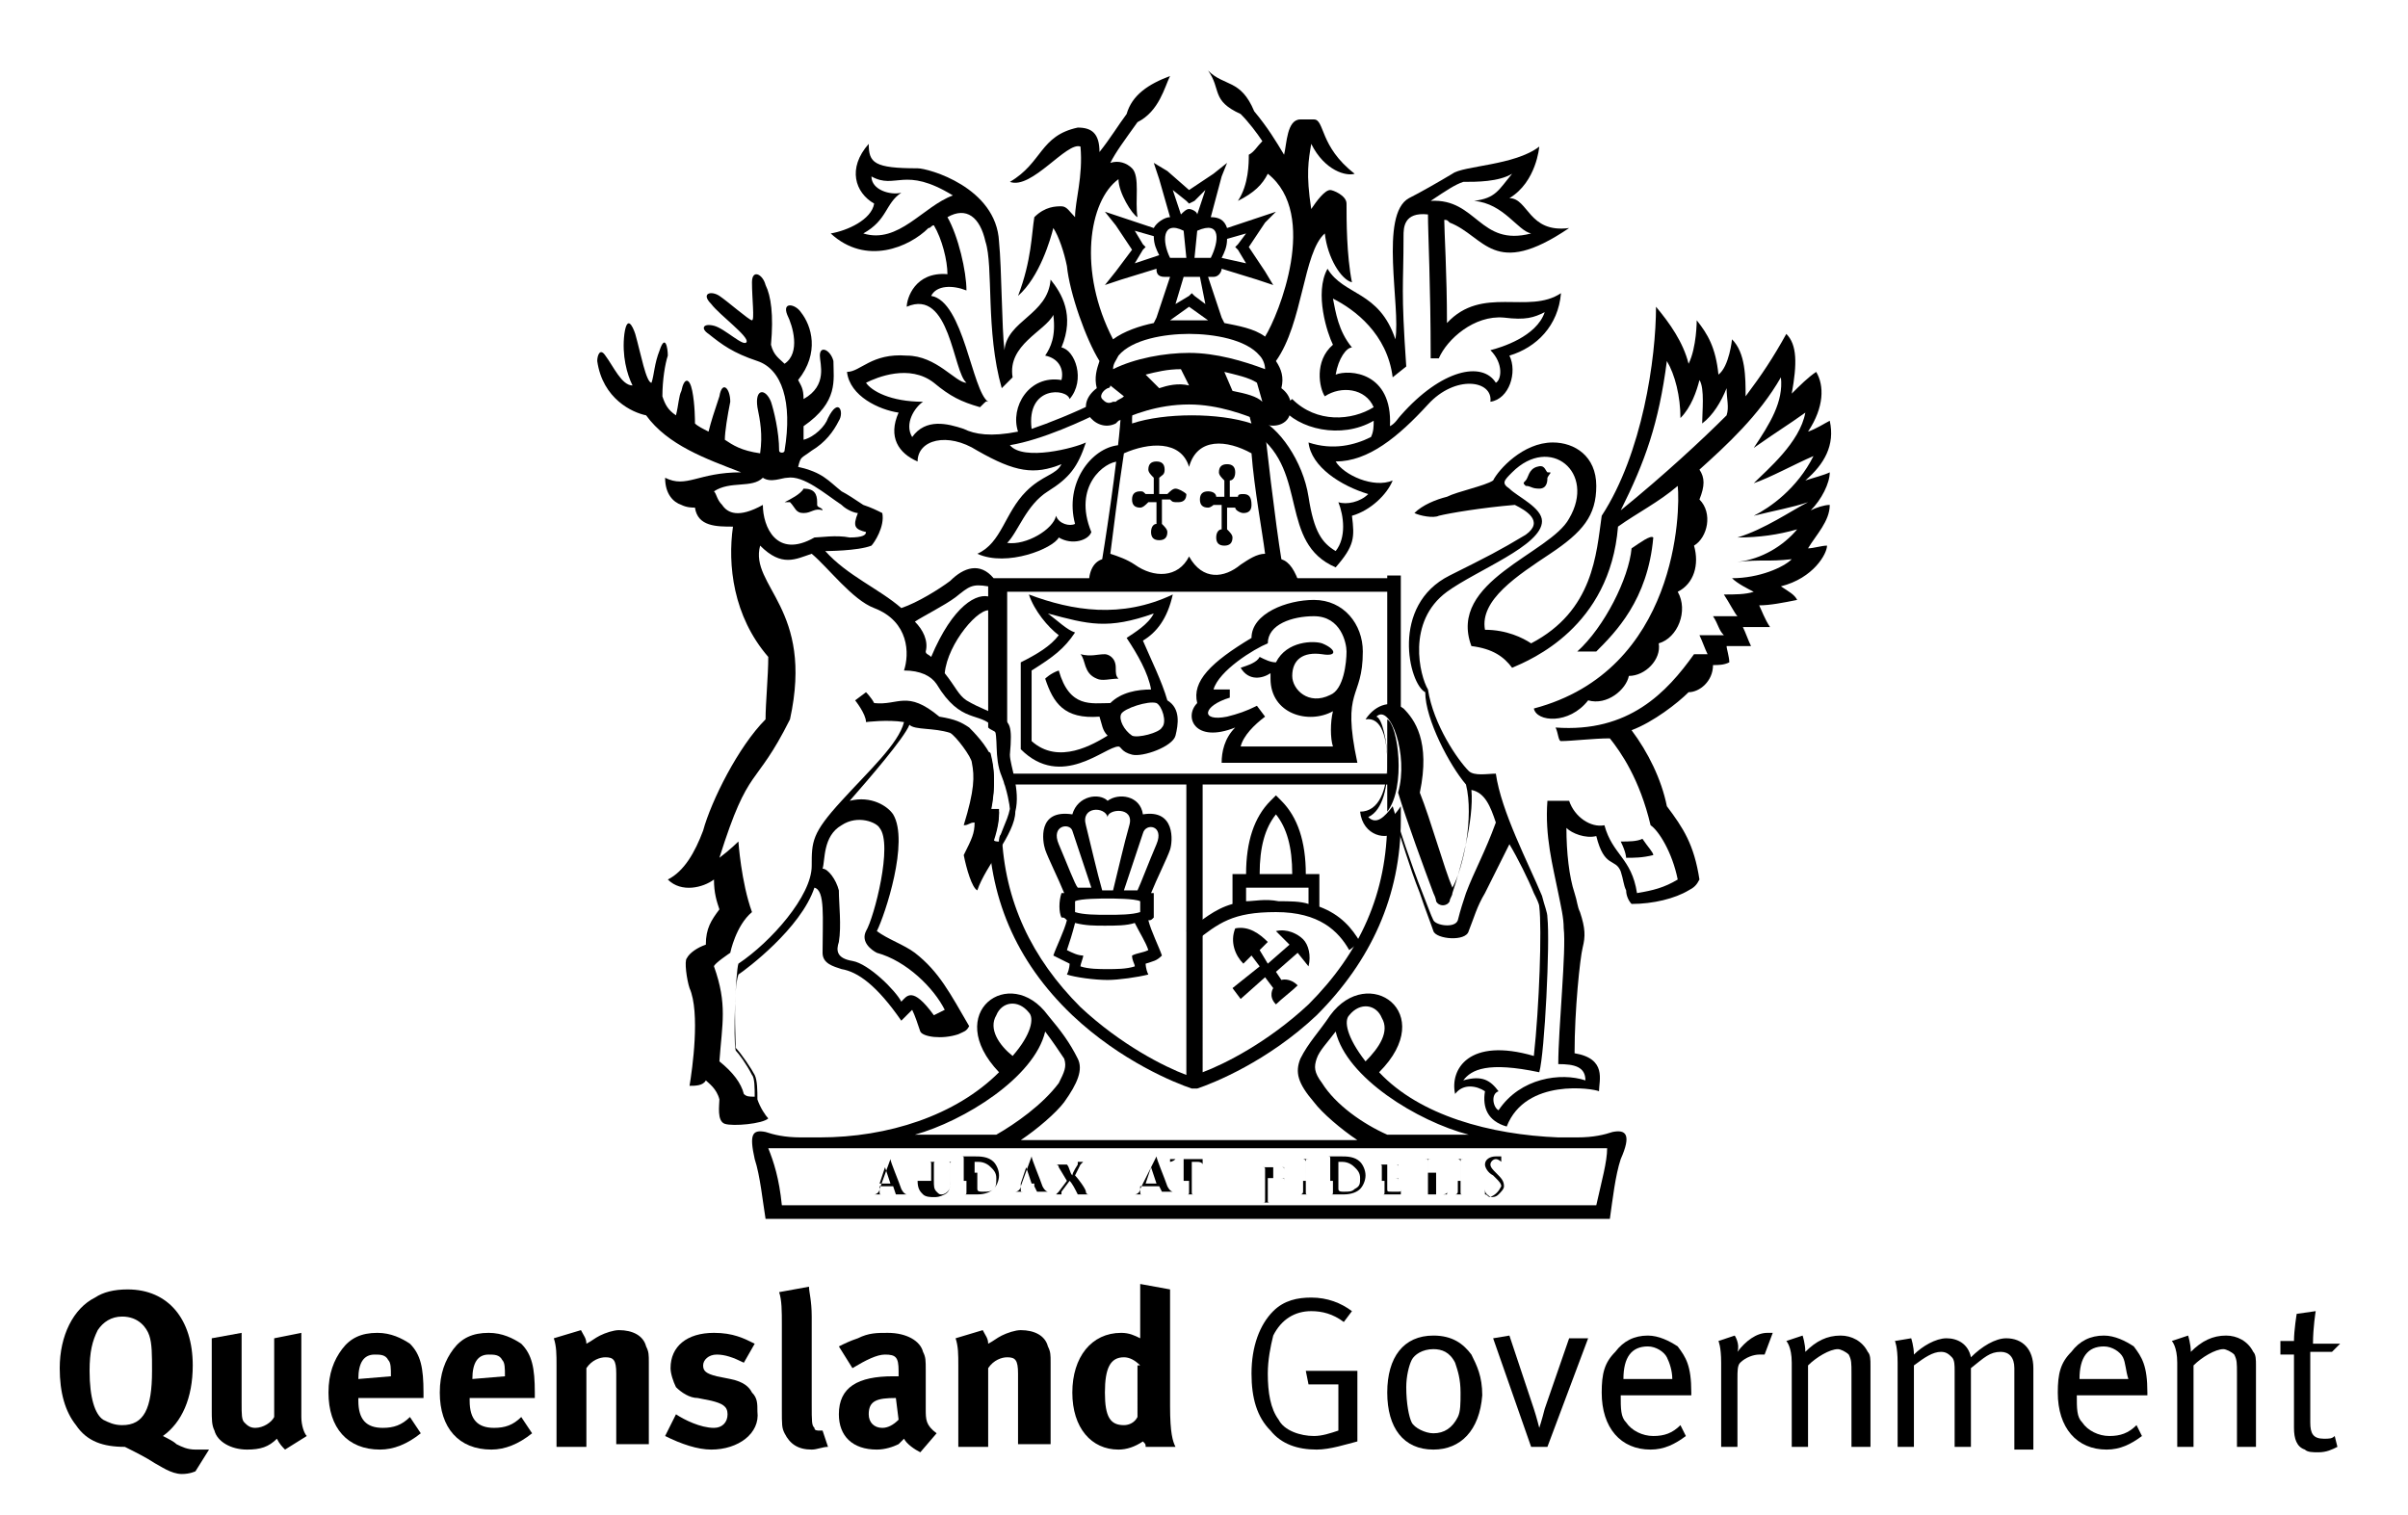 <?xml version="1.0" encoding="utf-8"?>
<!-- Generator: Adobe Illustrator 18.1.0, SVG Export Plug-In . SVG Version: 6.00 Build 0)  -->
<svg version="1.1" id="Layer_1" xmlns="http://www.w3.org/2000/svg" xmlns:xlink="http://www.w3.org/1999/xlink" x="0px" y="0px"
	 viewBox="0 0 88.7 55.8" enable-background="new 0 0 88.7 55.8" xml:space="preserve">
<g>
	<path d="M41.2,16.4c-1,0.1-2,1.4-1.6,2.9c-0.2,0.1-0.6,0-0.7-0.3c-0.1,0.5-1.1,1.1-1.8,1c0.4-0.4,0.7-1.4,1.5-1.9
		c0.8-0.5,1.1-0.9,1.4-1.8c-0.4,0.2-2.3,0.7-2.8,0.1c1.2-0.2,2.7-0.9,3.5-1.3l-0.3-0.3c-0.8,0.4-1.8,0.8-2.4,1
		c-0.2-1.6,1.3-1.5,1.4-1.1c0.6-0.7,0.2-1.8-0.3-1.9c0.5-1.2,0-2-0.4-2.5c-0.1,1.3-1.6,1.5-1.7,2.6c-0.1-0.8-0.1-3-0.2-4
		c-0.1-2-2.6-2.7-3-2.7C32.2,6.2,32,6,32,5.3c-0.8,0.9-0.5,1.8,0.2,2.2c-0.1,0.6-1,1-1.6,1.1c1.3,1.2,2.9,0.5,3.6-0.2
		c0.1,0,0.1-0.1,0.2-0.1c0.3,0.5,0.5,1.3,0.5,1.8c-1.2-0.1-1.5,0.9-1.5,1.2c1.6-0.7,1.7,2.4,2.2,2.8c-0.4,0-1.1-1-2.2-1
		c-1.3-0.1-1.7,0.6-2.2,0.6c0.1,0.9,1.2,1.4,1.9,1.5c-0.4,0.9,0,1.5,0.7,1.8c0-0.8,1.1-1.1,2.2-0.4c1.4,0.8,2.1,0.9,3.1,0.5
		c-0.2,0.4-0.7,0.4-1.3,1C37,18.9,36.9,20,36,20.4c1.1,0.5,2.8-0.2,3-0.6c0.5,0.3,1.1,0.1,1.2-0.2c-0.7-1.7,0.5-2.6,1-2.6
		C41.2,16.9,41.5,16.4,41.2,16.4L41.2,16.4z M35.5,15.8c-0.6-0.2-1.4-0.4-1.9,0.3c-0.3-0.5,0.1-1.1,0.4-1.3c-1.2,0-1.9-0.4-2.1-0.7
		c0.4-0.2,1.6-0.7,2.5,0c0.6,0.5,1,0.7,1.7,0.9c0.3-0.3,0.2-0.2,0.3-0.2c-0.6-0.4-0.9-3.7-2.1-3.9c0.2-0.4,0.8-0.4,1.3-0.2
		c0-0.7-0.3-2-0.7-2.7c0.7-0.4,1.2,0,1.4,0.9c0.3,0.9,0,3.3,0.6,5.4l0.4-0.4c-0.2-1.2,1.2-1.7,1.5-2.3c0.1,0.8-0.1,1.2-0.3,1.5
		c0.5,0.1,0.7,0.5,0.6,0.9c-1.2-0.2-1.9,1-1.6,1.9C36.5,16.1,35.9,16,35.5,15.8L35.5,15.8z M32.1,6.5c0.9,0.5,1.2-0.4,3,0.7
		c-1.1,0.4-2,1.8-3.3,1.4c0.9-0.5,0.8-1.1,1.4-1.5C32.8,7.2,32.1,7,32.1,6.5L32.1,6.5z"/>
	<path d="M53.3,11.9c0-1.8-0.1-3.4-0.1-3.8c0.1,0,0.1,0,0.2,0.1c1.3,0.5,1.6,2.1,4.4,0.2c-1.5,0.2-1.5-1.1-2.2-1.1
		c1-0.6,1.1-1.9,1.1-1.9c-0.9,0.7-2.8,0.7-3.2,1c-0.5,0.3-1.2,0.7-1.6,0.9c-1.1,0.6-0.3,4-0.5,5.2c-0.6-1.8-1.9-1.6-2.5-2.6
		c-0.5,0.9,0,2.4,0.2,2.8c-0.7,0.6-0.5,1.6-0.3,1.9c0.6-0.4,1.5-0.3,1.8,0.4c-0.8,0.5-2.1,0.6-3-0.3L47.2,15
		c0.6,0.8,2.2,1.2,3.4,0.5c0,0.2,0,0.4-0.1,0.6c-0.6,0.3-1.4,0.5-2.3,0.2c0.1,0.9,1.2,1.6,2.2,1.9c-0.3,0.3-0.8,0.4-1.1,0.3
		c0.2,0.5,0.3,1.3-0.1,1.8c-0.5-0.3-0.8-0.7-1-2c-0.2-1.3-1.1-2.6-1.9-2.9c0,0.5,0,0.3,0,0.6c1.9,1.4,0.8,4,2.9,4.9
		c0.7-0.8,0.7-1.1,0.6-1.9c0.7-0.2,1.3-0.8,1.5-1.3c-0.7,0.3-1.8-0.2-2.1-0.7c1.2,0,2.3-0.9,3.4-2.1c1-1.1,2.4-0.9,2.3-0.1
		c0.7-0.1,1-1.1,0.7-1.7c1-0.3,1.8-1.1,1.9-2.3C56.3,11.6,54.6,10.5,53.3,11.9L53.3,11.9z M54.9,12.9c0.5,0.5,0.4,1.1,0.2,1.2
		c-0.5-0.8-2-0.5-3.5,1.2c-0.1,0.1-0.2,0.3-0.4,0.4c0.1-2-1.5-2.1-2-1.9c0.1-0.6,0.4-1,0.6-1c-0.5-0.6-0.6-1.3-0.7-1.8
		c0.8,0.4,2,1.3,2.2,2.9l0.5-0.4c-0.2-2.9-0.1-2.9-0.1-4.8c0-0.3,0-0.9,0.9-0.8c0,0.7,0.1,2.6,0.1,5.3h0.3c0.3-0.7,1.3-1.6,2.4-1.5
		c0.8,0.1,1.1,0,1.5-0.2C56.6,12.4,55.3,12.8,54.9,12.9L54.9,12.9z M52.7,7.4c0.6-0.4,0.9-0.6,1.2-0.7c0.5,0,1.3,0,1.8-0.3
		c-0.5,0.6-0.6,0.9-1.4,1c1.1,0.1,1.6,1.1,2.1,1.2C54.5,9.1,54.4,7.3,52.7,7.4L52.7,7.4z"/>
	<path d="M45.8,18.2c-0.1,0-0.2,0-0.2,0.1c-0.1,0-0.2,0-0.3,0l0-0.6c0.1,0,0.2-0.1,0.2-0.3c0-0.2-0.1-0.3-0.3-0.3
		c-0.2,0-0.3,0.1-0.3,0.3c0,0.1,0.1,0.2,0.2,0.3l0,0.6c-0.1,0-0.2,0-0.3,0c0-0.1-0.1-0.2-0.3-0.2c-0.2,0-0.3,0.1-0.3,0.3
		c0,0.2,0.1,0.3,0.3,0.3c0.1,0,0.2-0.1,0.2-0.1c0.1,0,0.2,0,0.3,0l0,0.9c-0.1,0-0.2,0.1-0.2,0.3c0,0.2,0.1,0.3,0.3,0.3
		c0.2,0,0.3-0.1,0.3-0.3c0-0.1-0.1-0.2-0.2-0.3l0-0.8c0.1,0,0.2,0,0.3,0c0,0.1,0.2,0.2,0.3,0.2c0.2,0,0.3-0.1,0.3-0.3
		C46.1,18.3,46,18.2,45.8,18.2L45.8,18.2z"/>
	<path d="M43.3,18c-0.1,0-0.2,0.1-0.3,0.2c-0.1,0-0.2,0-0.3,0l0-0.6c0.1-0.1,0.2-0.1,0.2-0.3c0-0.2-0.1-0.3-0.3-0.3
		c-0.2,0-0.3,0.1-0.3,0.3c0,0.1,0.1,0.2,0.2,0.3l0,0.6c-0.1,0-0.2,0-0.3,0c-0.1-0.1-0.1-0.1-0.2-0.1c-0.2,0-0.3,0.1-0.3,0.3
		c0,0.2,0.1,0.3,0.3,0.3c0.1,0,0.2-0.1,0.3-0.2c0.1,0,0.2,0,0.3,0l0,0.8c-0.1,0-0.2,0.1-0.2,0.3c0,0.2,0.1,0.3,0.3,0.3
		c0.2,0,0.3-0.1,0.3-0.3c0-0.1-0.1-0.2-0.2-0.3l0-0.9c0.1,0,0.2,0,0.3,0c0.1,0.1,0.1,0.1,0.3,0.1c0.2,0,0.3-0.1,0.3-0.3
		C43.6,18.1,43.4,18,43.3,18L43.3,18z"/>
	<path d="M47.2,20.6c-0.2-1.2-0.6-4.5-0.7-5.7l-0.5,0c0,0.2,0,0.4,0.1,0.7c-0.6-0.2-1.4-0.3-2.2-0.3c-0.8,0-1.6,0.1-2.2,0.3
		c0-0.3,0-0.5,0.1-0.7l-0.5,0c0,1.1-0.5,4.5-0.7,5.7c-0.3,0.1-0.5,0.4-0.5,1c0,0,2.8,0,3.9,0c1.1,0,3.9,0,3.9,0
		C47.7,21,47.5,20.7,47.2,20.6L47.2,20.6z M43.8,20.5c-0.4,0.8-1.3,0.8-2,0.3c-0.3-0.2-0.6-0.3-0.9-0.4c0.1-0.8,0.3-2.4,0.5-3.7
		c0.9-0.4,2.1-0.5,2.4,0.5c0.3-1.1,1.4-1,2.3-0.5c0.1,1.3,0.4,2.9,0.5,3.7c-0.3,0-0.6,0.2-0.9,0.4C45.1,21.3,44.3,21.4,43.8,20.5
		L43.8,20.5z"/>
	<path d="M37.9,21.9c1.6,0.6,3.4,0.9,5.3,0c-0.2,0.9-0.6,1.4-1.1,1.7c0.3,0.7,0.7,1.5,0.9,2.2c0.5,0.3,0.4,0.9,0.3,1.3
		c-0.1,0.4-1.2,0.8-1.6,0.7c-0.4-0.1-0.4-0.3-0.5-0.3c-0.5,0-2.1,1.6-3.6,0.1c0-1.4,0-3.2,0-3.2c0.6-0.3,1.1-0.6,1.4-1
		C38.6,23.1,38.1,22.5,37.9,21.9L37.9,21.9z M39.6,23.3c-0.4,0.6-0.8,0.9-1.6,1.4c0,0,0,1.7,0,2.6c1,0.9,2.3,0.1,2.8-0.2
		c-0.2-0.2-0.2-0.4-0.3-0.7c-1.3,0.1-1.7-0.5-2-1.4c0,0,0.2-0.2,0.5-0.3c0.4,1.4,1.2,1.2,1.9,1.2c0.4-0.4,1-0.5,1.5-0.5
		c-0.1-0.6-0.5-1.3-0.9-1.9c0.3-0.2,0.8-0.5,1-0.9c-1.7,0.6-2.4,0.4-3.9,0C39,22.9,39.3,23.2,39.6,23.3L39.6,23.3z M42.6,25.9
		c-0.3-0.1-1.2,0.2-1.3,0.4c-0.1,0.2,0.1,0.6,0.4,0.8c0.2,0.1,1-0.1,1.1-0.3C43,26.6,42.8,26,42.6,25.9L42.6,25.9z"/>
	<path d="M50.2,24c0-1-0.7-1.9-1.8-1.9c-1,0-2.3,0.5-2.3,1.4c-1.5,0.9-2.2,1.6-2,2.4c-0.5,0.5-0.1,1.5,1.4,0.9
		c-0.4,0.4-0.5,0.9-0.5,1.3c1.4,0,4.6,0,5,0C49.4,25.3,50.2,25.8,50.2,24L50.2,24z M48.7,23.7c-0.3-0.1-1.3-0.1-1.7,0.7
		c-0.2,0-0.4-0.1-0.6-0.2c-0.1,0.2-0.4,0.3-0.7,0.4c0.3,0.5,0.8,0.4,1.1,0.2c0,0.1,0,0.1,0,0.2c0,1.3,1.4,1.7,2.3,1.2
		c-0.1,0.4-0.1,1,0,1.3c0,0-3,0-3.4,0c0.1-0.4,0.5-0.8,0.9-1.1L46.3,26c-0.4,0.2-0.7,0.3-1.1,0.4c-1,0.2-0.9-0.4,0.1-0.7v-0.3
		l-0.6,0c0.2-0.7,1.5-1.5,2-1.7c0-0.7,0.9-1,1.7-1c1,0,1.2,1,1.2,1.3c0,0.4-0.1,1.4-0.6,1.6c-0.8,0.4-1.4-0.2-1.4-0.7
		c0-0.6,0.4-0.9,1.1-0.8C49.3,24.2,49.2,23.9,48.7,23.7L48.7,23.7z"/>
	<path d="M48.6,33.4v-1v-0.2h-0.2h-0.3c0-1.2-0.3-2.1-0.9-2.7L47,29.3l-0.2,0.2c-0.6,0.6-0.9,1.5-0.9,2.7h-0.3h-0.2v0.2v0.9
		c-0.7,0.2-1.1,0.6-1.7,1l0,0l0.3,0.4l0,0c0.9-0.7,1.4-1.1,3-1.1c1.6,0,2.3,0.7,2.7,1.4l0.4-0.3C49.8,34.2,49.4,33.7,48.6,33.4
		L48.6,33.4z M47,30c0.4,0.5,0.6,1.2,0.6,2.2h-1.2C46.4,31.2,46.6,30.5,47,30L47,30z M45.9,33.2v-0.5h2.3v0.6
		c-0.3-0.1-0.7-0.1-1.1-0.1C46.6,33.1,46.2,33.2,45.9,33.2L45.9,33.2z"/>
	<path d="M48.2,35.6c0.1-0.4,0-0.8-0.2-1c-0.2-0.2-0.6-0.4-1-0.3l0.5,0.5l-0.8,0.7L46.4,35c0,0,0.1-0.1,0.3-0.3
		c-0.3-0.3-0.7-0.6-1.2-0.5c-0.2,0.5,0,1,0.3,1.3c0.2-0.2,0.3-0.3,0.3-0.3l0.3,0.4l-1,0.8l0.3,0.4l0.9-0.8l0.3,0.4
		c0,0-0.2,0.3,0.1,0.6c0.2-0.2,0.6-0.5,0.8-0.7c-0.3-0.3-0.6-0.2-0.6-0.2L47,35.8l0.8-0.7L48.2,35.6L48.2,35.6z"/>
	<path d="M42.1,30c-0.1-0.7-0.9-0.8-1.3-0.5c-0.3-0.3-1.1-0.2-1.3,0.5c-1.3-0.2-1.1,1-1,1.3c0.1,0.3,0.5,1.1,0.7,1.6
		c0,0-0.1,0-0.1,0c-0.1,0.3-0.1,0.7,0,0.9c0.1,0,0.1,0,0.2,0.1c-0.1,0.4-0.4,1-0.5,1.3c0.2,0.1,0.4,0.2,0.6,0.3c0,0,0,0.2-0.1,0.4
		c0.3,0.1,1,0.2,1.5,0.2c0.4,0,1.1-0.1,1.5-0.2c-0.1-0.2-0.1-0.4-0.1-0.4c0.3-0.1,0.4-0.1,0.6-0.3c-0.1-0.3-0.4-0.9-0.5-1.3
		c0.1,0,0.1,0,0.2-0.1c0-0.3,0-0.7,0-0.9c0,0-0.1,0-0.1,0c0.2-0.5,0.6-1.3,0.7-1.6C43.2,31,43.3,29.8,42.1,30L42.1,30z M40.8,30.1
		c0-0.3,1-0.4,0.8,0.3c-0.2,0.7-0.4,1.6-0.6,2.4c-0.1,0-0.2,0-0.2,0c-0.1,0-0.2,0-0.2,0c-0.2-0.7-0.4-1.6-0.6-2.4
		C39.8,29.7,40.7,29.7,40.8,30.1L40.8,30.1z M42,33.2c0,0.1,0,0.3,0,0.4c-0.3,0.1-0.8,0.1-1.2,0.1c-0.4,0-0.9,0-1.2-0.1
		c0-0.1,0-0.3,0-0.4c0.2-0.1,1-0.1,1.2-0.1C41,33.1,41.8,33.1,42,33.2L42,33.2z M39,31.1c-0.3-0.7,0.4-0.8,0.5-0.5
		c0.2,0.6,0.5,1.5,0.7,2.1c-0.2,0-0.4,0-0.5,0C39.6,32.6,39.3,31.8,39,31.1L39,31.1z M42.3,35c-0.2,0.1-0.4,0.1-0.6,0.2
		c0,0.2,0.1,0.3,0.1,0.4c-0.3,0.1-0.7,0.1-1,0.1c-0.3,0-0.7,0-1-0.1c0-0.1,0.1-0.3,0.1-0.4c-0.2,0-0.4-0.1-0.6-0.2
		c0.1-0.3,0.2-0.6,0.3-1c0.4,0.1,0.7,0.1,1.1,0.1c0.4,0,0.8,0,1.1-0.1C42,34.4,42.2,34.7,42.3,35L42.3,35z M42.6,31.1
		c-0.3,0.7-0.6,1.5-0.7,1.7c-0.2,0-0.3,0-0.5,0c0.2-0.6,0.5-1.5,0.7-2.1C42.2,30.3,42.9,30.4,42.6,31.1L42.6,31.1z"/>
	<path d="M39.8,24.1c0.4,0.1,0.6,0,0.9,0c0.1,0,0.4,0.1,0.4,0.5c0,0.2,0,0.3,0.1,0.4c-0.3,0-0.6,0.1-0.8,0
		C39.9,24.8,40,24.3,39.8,24.1L39.8,24.1z"/>
	<path d="M67.4,18.6c-0.2,0-0.5,0.1-0.7,0.2c0.4-0.4,0.7-1,0.7-1.4c-0.2,0.1-0.6,0.2-0.9,0.3c0.7-0.6,1.1-1.3,0.9-2.2
		c-0.2,0.1-0.5,0.3-0.8,0.4c0.6-0.9,0.6-1.7,0.3-2.2c-0.3,0.2-0.6,0.5-0.9,0.8c0.2-1.1,0.2-1.8-0.2-2.2c-0.5,0.9-0.9,1.5-1.5,2.3
		c0-0.7,0-1.6-0.5-2.1c0,0-0.1,1-0.5,1.3c-0.1-1-0.4-1.5-0.8-2c0,0,0,1-0.3,1.6c-0.2-0.8-0.7-1.5-1.2-2.1c0,1.9-0.5,5.4-2,7.7
		c-0.2,1.4-0.3,3.5-2.6,4.7c-0.3-0.2-0.9-0.5-1.7-0.5c-0.2-1.1,1.2-2,2.4-2.8c1.2-0.8,1.7-1.4,1.7-2.5c0-1.1-0.8-1.6-1.6-1.6
		c-1.1,0-2,1-2.2,1.4c-0.3,0.2-1.3,0.4-1.7,0.6c-0.4,0.1-0.9,0.3-1.2,0.6c0.2,0.1,0.7,0.2,0.9,0.1c0.4-0.1,1.6-0.3,2.8-0.4
		c0.4,0.2,1.1,0.6,0.4,1.1c-1,0.6-1.4,0.8-2.8,1.5c-2.2,1.1-1.5,4-0.9,4.3c0,1,0.9,2.7,1.5,3.4c0.3,1.2-0.1,3.1-0.5,3.8
		c-0.3-0.7-0.8-2.5-1.2-3.5c0.4-1.9-0.2-2.7-0.6-3.1c-0.4-0.3-1-0.2-1.4,0.4c0.6-0.1,0.8,0.7,0.8,1.6c0,1-0.3,1.8-1,1.8
		c0.1,0.9,1,1.1,1.4,0.7c0.1,0.2,0.4,1.3,0.8,2.3c0.2,0.6,0.4,1.1,0.5,1.4c0.1,0.3,1.2,0.4,1.3,0c0.2-0.5,0.3-0.9,0.6-1.4l0,0
		c0.2-0.4,0.5-1,0.9-1.8c0.3,0.5,0.7,1.3,0.9,1.8c0.1,0.2,0.2,0.4,0.2,0.5c0.1,0.8,0,3.7-0.2,5.5c-2.4-0.7-3.1,0.5-2.9,1.4
		c0.3-0.4,0.8-0.3,1.1-0.1c-0.1,0.6,0.1,1.1,0.8,1.3c0.7-1.8,3.2-1.4,3.4-1.3c0-0.4,0.3-1.2-0.9-1.4c0-1.6,0.2-3.5,0.3-3.9
		c0.1-0.4,0.1-0.7-0.1-1.3c-0.1-0.2-0.1-0.4-0.2-0.7l0,0c-0.2-0.6-0.3-1.5-0.3-2.4c0.2,0.2,0.7,0.4,1.1,0.3c0.3,1.2,0.7,0.8,0.9,1.3
		c0.1,0.3,0.1,0.5,0.2,0.7c0,0.2,0.1,0.4,0.2,0.5c0.8,0,1.6-0.2,2.1-0.5c0.2-0.1,0.3-0.2,0.4-0.4c-0.2-1.3-0.6-1.9-1.2-2.7
		c-0.2-1-0.7-2-1.3-2.8c0.8-0.3,1.7-1,2.1-1.4c0.4,0,0.9-0.4,0.9-1c0.2,0,0.4,0,0.6-0.1c0-0.2-0.1-0.5-0.1-0.6c0.3,0,0.6,0,0.9,0
		c-0.1-0.2-0.2-0.5-0.3-0.7c0.3,0,0.7,0,1,0c-0.2-0.3-0.3-0.6-0.4-0.8c0.4,0,0.9-0.1,1.4-0.2c-0.1-0.2-0.3-0.3-0.6-0.5
		c1.2-0.3,1.7-1.2,1.7-1.5c-0.2,0-0.5,0.1-0.7,0.1C66.9,19.7,67.4,19.2,67.4,18.6z M61.4,13.3c0.3,0.5,0.5,1.3,0.5,2.1
		c0.4-0.4,0.6-1,0.7-1.4c0.2,0.3,0.1,1.2,0.1,1.6c0.4-0.3,0.7-0.8,0.9-1.3c0,0.4,0.1,0.7,0,1c-0.9,0.9-2.3,2.2-3.9,3.5
		C60.6,17,61.1,15.6,61.4,13.3z M54,32.9L54,32.9c-0.1,0.3-0.2,0.6-0.3,1c-0.1,0.3-0.8,0.2-0.9,0c-0.1-0.2-0.2-0.5-0.4-1l0,0
		c-0.4-1-0.9-2.5-1.1-3.2c-0.3,0.4-0.6,0.7-0.9,0.4c1.1-0.5,0.7-3.6,0.3-3.7c0.5-0.5,1.2,1.4,0.8,2.8c0.3,1,1,2.9,1.3,3.7l0,0
		c0.1,0.2,0.1,0.3,0.1,0.3c0.1,0.2,0.4,0.2,0.5,0c0-0.1,0.1-0.2,0.1-0.3l0,0c0.3-0.9,0.8-2.7,0.7-3.8c0.5,0.1,0.7,0.6,0.9,1.2
		C54.7,31.4,54.3,32.1,54,32.9z M66,20.6c-0.3,0.3-1.2,0.7-2.2,0.7c0.2,0.2,0.6,0.4,0.8,0.5c-0.3,0.1-0.7,0.1-1.1,0.1
		c0.2,0.3,0.4,0.7,0.5,0.8c-0.3,0-0.6,0-0.9,0c0.2,0.3,0.2,0.5,0.4,0.7c-0.2,0-0.7,0-0.9,0c0.1,0.2,0.2,0.5,0.3,0.7
		c-0.1,0-0.4,0-0.5,0c-1,1.4-2.4,2.9-5.1,2.7c0.1,0.2,0.1,0.5,0.2,0.5c0.4,0,1.2-0.1,1.8-0.1c0.4,0.5,1.1,1.5,1.5,3.2
		c0.3,0.2,0.8,1,1,2c-0.5,0.3-0.9,0.4-1.5,0.5c-0.2-1.3-0.9-1.4-1.2-2.5c-0.5,0.1-1.1-0.3-1.3-0.9H57c-0.1,1.3,0.2,2.4,0.4,3.4
		c0.1,0.5,0.2,0.9,0.2,1.3c0.1,0.8-0.2,3.7-0.2,5c0.6,0,1,0.1,1,0.6c-0.9-0.3-2.4-0.1-3.2,1.1c-0.2-0.1-0.3-0.6,0-0.7
		c-0.3-0.4-0.6-0.6-1.3-0.4c0.3-0.4,0.9-0.7,2.8-0.3c0.2-0.7,0.4-4.8,0.3-5.7c0-0.2-0.1-0.4-0.2-0.8l0,0c-0.5-1.2-1.5-3.1-1.7-4.5
		c-0.3,0-0.8,0.1-1-0.1c-0.4-0.4-1.3-1.7-1.5-3c-0.3-0.5-0.8-2.5,0.7-3.6c1.1-0.8,3.5-1.7,3.5-2.6c0-0.5-0.9-0.9-1.2-1.2
		c-0.3-0.2-0.2-0.3,0.1-0.6c1.4-1.4,3.1,0,2.1,1.7c-0.7,1.3-4.5,2.3-3.6,4.7c0.8,0.1,1.2,0.4,1.5,0.8c0.7-0.3,3.6-1.5,3.9-5.2
		c0.7-0.5,1.5-0.9,2.2-1.5c0.1,0.9,0,6.8-5.3,8.2c0.1,0.5,1.3,0.6,2-0.3c0.7,0.2,1.4-0.4,1.5-0.9c0.6,0,1.2-0.6,1.1-1.2
		c0.7-0.2,1.1-1.2,0.7-1.9c0.6-0.3,0.8-1,0.6-1.7c0.5-0.3,0.7-1.2,0.2-1.7c0.2-0.5,0.2-0.8,0-1.1c1-0.9,2.2-2,3-3.4
		c0.1,0.9-0.4,1.7-1,2.6c1-0.7,1.2-0.8,1.9-1.3c-0.2,1.1-1.4,2.1-1.9,2.6c0.6-0.2,1.5-0.7,2.2-1c-0.6,1.2-1.6,1.9-2.2,2.2
		c0.8-0.2,1.4-0.3,2-0.5C66,18.8,65,19.5,64,19.8c0.8,0,1.5-0.1,2.2-0.3c-0.5,0.6-1.3,1.1-2.2,1.2C64.9,20.6,65.1,20.7,66,20.6z"/>
	<path d="M60.1,20.2c-0.1,1.1-1,2.9-2,3.8l0.7,0c0.7-0.7,1.9-1.9,2.1-4.2C60.8,19.7,60.4,20,60.1,20.2L60.1,20.2z"/>
	<path d="M56.2,17.7c0.1-0.1,0.1-0.4,0.4-0.5c0.3-0.1,0.3,0.1,0.4,0.2c0.2,0,0.1,0,0,0.2C57,17.7,57,18,56.7,18
		c-0.3,0-0.3-0.1-0.5-0.1C56.1,17.8,56.1,17.8,56.2,17.7L56.2,17.7z"/>
	<path d="M59.7,31c0.3,0,0.6,0,0.8-0.1c0.2,0.3,0.4,0.5,0.4,0.6c-0.4,0.1-0.7,0.1-1,0.1C59.9,31.6,59.9,31.4,59.7,31L59.7,31z"/>
	<path d="M59.4,41.7c-0.3,0.1-0.7,0.2-1.3,0.2h-0.7c-2.5-0.1-5.1-0.8-6.6-2.4c2.2-2.2-0.4-4-1.8-2.1c-0.4,0.6-0.8,1-1.1,1.6
		c-0.2,0.5-0.1,0.9,0.5,1.6c0.3,0.4,1,1,1.6,1.4H37.6c0.6-0.4,1.3-1,1.6-1.4c0.5-0.7,0.7-1.2,0.5-1.6c-0.3-0.6-0.6-1-1.1-1.6
		c-1.4-1.9-3.9-0.1-1.8,2.1c-1.6,1.6-4.1,2.4-6.6,2.4h-0.7c-0.6,0-1-0.1-1.3-0.2c-0.5-0.1-0.6,0.1-0.4,1c0.2,0.6,0.3,1.6,0.4,2.2
		h31.1c0.1-0.7,0.2-1.6,0.4-2.2C60.1,41.8,59.9,41.6,59.4,41.7L59.4,41.7z M49.7,37.4c0.4-0.5,1-0.4,1.2,0.1
		c0.3,0.5-0.1,1.1-0.6,1.6C49.6,38.2,49.5,37.6,49.7,37.4L49.7,37.4z M48.7,39.9c-0.3-0.4-0.3-0.6-0.2-0.9c0.1-0.3,0.4-0.6,0.7-1
		c0.4,1.7,3,3.3,4.9,3.8h-3C50.2,41.4,49.2,40.7,48.7,39.9L48.7,39.9z M36.7,37.4c0.2-0.5,0.8-0.6,1.2-0.1c0.2,0.2,0.1,0.8-0.6,1.6
		C36.8,38.5,36.4,37.9,36.7,37.4L36.7,37.4z M38.5,38c0.3,0.4,0.5,0.7,0.7,1c0.1,0.3,0,0.5-0.2,0.9c-0.6,0.8-1.6,1.5-2.3,1.9h-3
		C35.5,41.3,38.1,39.7,38.5,38L38.5,38z M58.8,44.4h-30c-0.1-1-0.3-1.6-0.5-2.1h30.9C59.2,42.8,59,43.5,58.8,44.4L58.8,44.4z"/>
	<path d="M32.9,43.7C32.9,43.7,32.9,43.7,32.9,43.7L33,44c0,0,0,0,0,0c0,0,0,0,0,0c0,0,0,0,0.1,0c0.1,0,0.3,0,0.3,0
		c0.1,0,0.1,0,0.1,0c0,0,0,0,0,0c0,0,0,0-0.1,0c0,0-0.1,0-0.2-0.2c-0.1-0.3-0.4-1-0.4-1.1c0,0,0-0.1,0-0.1c0,0,0,0,0,0.1l-0.4,1.1
		c0,0.1-0.1,0.2-0.2,0.2c0,0,0,0-0.1,0c0,0,0,0,0,0c0,0,0,0,0,0c0.1,0,0.2,0,0.2,0c0.1,0,0.1,0,0.2,0c0,0,0,0,0,0c0,0,0,0,0,0h0
		c-0.1,0-0.1,0-0.1-0.1c0,0,0-0.1,0-0.1l0-0.1c0,0,0,0,0,0H32.9L32.9,43.7z M32.4,43.6C32.4,43.6,32.4,43.6,32.4,43.6l0.2-0.6
		c0,0,0,0,0,0c0,0,0,0,0,0l0.2,0.6c0,0,0,0,0,0H32.4L32.4,43.6z"/>
	<path d="M33.8,43.5c0,0.3,0.1,0.4,0.2,0.5c0.1,0.1,0.3,0.1,0.4,0.1c0.1,0,0.2,0,0.4-0.1c0.2-0.1,0.2-0.3,0.2-0.5v-0.2
		c0-0.3,0-0.3,0-0.4c0-0.1,0-0.1,0.1-0.1c0,0,0,0,0.1,0c0,0,0,0,0,0c0,0,0,0,0,0c-0.1,0-0.2,0-0.2,0c0,0-0.1,0-0.2,0c0,0,0,0,0,0
		c0,0,0,0,0,0c0,0,0.1,0,0.1,0c0.1,0,0.1,0,0.1,0.1c0,0.1,0,0.1,0,0.4v0.2c0,0.2,0,0.3-0.1,0.4c-0.1,0.1-0.2,0.1-0.2,0.1
		c-0.1,0-0.1,0-0.2-0.1c-0.1-0.1-0.1-0.2-0.1-0.4v-0.2c0-0.3,0-0.3,0-0.4c0-0.1,0-0.1,0.1-0.1c0,0,0,0,0.1,0c0,0,0,0,0,0
		c0,0,0,0,0,0c-0.1,0-0.2,0-0.2,0c-0.1,0-0.2,0-0.3,0c0,0,0,0,0,0c0,0,0,0,0,0c0,0,0.1,0,0.1,0c0.1,0,0.1,0,0.1,0.1
		c0,0.1,0,0.1,0,0.4V43.5L33.8,43.5z"/>
	<path d="M35.6,43.5c0,0.2,0,0.3,0,0.4c0,0.1,0,0.1-0.1,0.1c0,0,0,0-0.1,0c0,0,0,0,0,0c0,0,0,0,0,0c0.1,0,0.2,0,0.2,0
		c0.1,0,0.2,0,0.4,0c0.3,0,0.5-0.1,0.6-0.2c0.1-0.1,0.2-0.3,0.2-0.5c0-0.2-0.1-0.4-0.2-0.5c-0.2-0.2-0.5-0.2-0.7-0.2
		c-0.1,0-0.2,0-0.3,0c0,0-0.2,0-0.3,0c0,0,0,0,0,0c0,0,0,0,0,0c0,0,0.1,0,0.1,0c0.1,0,0.1,0,0.1,0.1c0,0.1,0,0.1,0,0.4V43.5
		L35.6,43.5z M35.9,43.2c0-0.1,0-0.3,0-0.4c0,0,0,0,0,0c0,0,0.1,0,0.1,0c0.1,0,0.3,0,0.5,0.2c0.1,0.1,0.2,0.2,0.2,0.4
		c0,0.2,0,0.3-0.1,0.4c-0.1,0.1-0.2,0.1-0.4,0.1c-0.1,0-0.2,0-0.2-0.1c0,0,0-0.1,0-0.1c0,0,0-0.2,0-0.4V43.2L35.9,43.2z"/>
	<path d="M38.1,43.7C38.1,43.7,38.1,43.7,38.1,43.7l0.1,0.2c0,0,0,0,0,0c0,0,0,0,0,0c0,0,0,0,0.1,0c0.1,0,0.3,0,0.3,0
		c0.1,0,0.1,0,0.1,0c0,0,0,0,0,0c0,0,0,0-0.1,0c0,0-0.1,0-0.2-0.2c-0.1-0.3-0.4-1-0.4-1.1c0,0,0-0.1,0-0.1c0,0,0,0,0,0.1l-0.4,1.1
		c0,0.1-0.1,0.2-0.2,0.2c0,0,0,0-0.1,0c0,0,0,0,0,0c0,0,0,0,0,0c0.1,0,0.2,0,0.2,0c0.1,0,0.1,0,0.2,0c0,0,0,0,0,0c0,0,0,0,0,0h0
		c-0.1,0-0.1,0-0.1-0.1c0,0,0-0.1,0-0.1l0-0.1c0,0,0,0,0,0H38.1L38.1,43.7z M37.6,43.6C37.6,43.6,37.6,43.6,37.6,43.6l0.2-0.6
		c0,0,0,0,0,0c0,0,0,0,0,0l0.2,0.6c0,0,0,0,0,0H37.6L37.6,43.6z"/>
	<path d="M39.8,42.9c0.1-0.1,0.1-0.1,0.1-0.1c0,0,0,0,0.1,0c0,0,0,0,0,0c0,0,0,0,0,0c-0.1,0-0.1,0-0.2,0c0,0-0.1,0-0.2,0
		c0,0,0,0,0,0c0,0,0,0,0,0c0,0,0,0,0.1,0c0,0,0,0,0,0c0,0,0,0,0,0.1c0,0-0.2,0.3-0.2,0.4c-0.1-0.1-0.1-0.3-0.2-0.4c0,0,0,0,0,0
		c0,0,0,0,0,0c0,0,0,0,0,0c0,0,0,0,0,0c0,0,0,0,0,0c-0.1,0-0.2,0-0.2,0c-0.1,0-0.2,0-0.3,0c0,0,0,0,0,0c0,0,0,0,0,0c0,0,0,0,0.1,0
		c0.1,0,0.1,0.1,0.1,0.1l0.3,0.5L39,43.9c-0.1,0.1-0.1,0.1-0.1,0.1c0,0-0.1,0-0.1,0c0,0,0,0,0,0c0,0,0,0,0,0h0c0,0,0.1,0,0.1,0
		c0,0,0.2,0,0.2,0h0c0,0,0,0,0,0c0,0,0,0,0,0c0,0,0,0,0,0c0,0,0,0,0,0c0,0,0,0,0-0.1l0.3-0.4c0.1,0.1,0.2,0.3,0.3,0.5c0,0,0,0,0,0
		c0,0,0,0,0,0c0,0,0,0,0.1,0c0.1,0,0.3,0,0.3,0h0.1c0,0,0,0,0,0c0,0,0,0,0,0c0,0,0,0-0.1,0c0,0-0.1,0-0.1-0.1c0-0.1-0.3-0.5-0.4-0.6
		L39.8,42.9L39.8,42.9z"/>
	<path d="M42.7,43.7C42.7,43.7,42.7,43.7,42.7,43.7l0.1,0.2c0,0,0,0,0,0c0,0,0,0,0,0c0,0,0,0,0.1,0c0.1,0,0.3,0,0.3,0
		c0.1,0,0.1,0,0.1,0c0,0,0,0,0,0c0,0,0,0-0.1,0c0,0-0.1,0-0.2-0.2c-0.1-0.3-0.4-1-0.4-1.1c0,0,0-0.1,0-0.1c0,0,0,0,0,0.1L42,43.8
		c0,0.1-0.1,0.2-0.2,0.2c0,0,0,0-0.1,0c0,0,0,0,0,0c0,0,0,0,0,0c0.1,0,0.2,0,0.2,0c0.1,0,0.1,0,0.2,0c0,0,0,0,0,0c0,0,0,0,0,0h0
		c-0.1,0-0.1,0-0.1-0.1c0,0,0-0.1,0-0.1l0-0.1c0,0,0,0,0,0H42.7L42.7,43.7z M42.2,43.6C42.2,43.6,42.2,43.6,42.2,43.6l0.2-0.6
		c0,0,0,0,0,0c0,0,0,0,0,0l0.2,0.6c0,0,0,0,0,0H42.2L42.2,43.6z"/>
	<path d="M43.8,43.5c0,0.2,0,0.3,0,0.4c0,0.1,0,0.1-0.1,0.1c0,0,0,0-0.1,0c0,0,0,0,0,0c0,0,0,0,0,0c0.1,0,0.2,0,0.2,0
		c0,0,0.2,0,0.3,0c0,0,0,0,0,0c0,0,0,0,0,0c0,0-0.1,0-0.1,0c-0.1,0-0.1,0-0.1-0.1c0-0.1,0-0.2,0-0.4v-0.7l0.2,0
		c0.2,0,0.2,0.1,0.2,0.1l0,0c0,0,0,0,0,0c0,0,0,0,0,0c0,0,0-0.2,0-0.2c0,0,0,0,0,0c0,0-0.1,0-0.2,0h-0.7c-0.1,0-0.1,0-0.2,0
		c0,0-0.1,0-0.1,0c0,0,0,0,0,0c0,0,0,0.2,0,0.2c0,0,0,0,0,0c0,0,0,0,0,0c0,0,0,0,0-0.1c0,0,0.1,0,0.2-0.1l0.3,0V43.5L43.8,43.5z"/>
	<path d="M46.9,43.4C46.9,43.4,46.9,43.4,46.9,43.4c0,0,0.2,0,0.3,0c0.1,0,0.1,0,0.1,0.1c0,0,0,0,0,0.1c0,0,0,0,0,0c0,0,0,0,0,0
		c0,0,0-0.1,0-0.1c0-0.1,0-0.1,0-0.1c0,0,0,0,0,0c0,0,0,0,0,0c0,0,0,0-0.1,0c0,0,0,0-0.1,0l-0.2,0c0,0,0,0,0,0v-0.4c0,0,0,0,0,0
		l0.3,0c0.1,0,0.1,0,0.1,0.1c0,0,0,0.1,0,0.1c0,0,0,0,0,0c0,0,0,0,0,0c0,0,0-0.1,0-0.1c0,0,0-0.1,0-0.1c0,0,0,0,0,0c0,0,0,0,0,0
		c0,0,0,0-0.1,0c0,0-0.4,0-0.5,0c-0.1,0-0.2,0-0.3,0c0,0,0,0,0,0c0,0,0,0,0,0c0,0,0.1,0,0.1,0c0.1,0,0.1,0,0.1,0.1
		c0,0.1,0,0.1,0,0.4v0.3c0,0.2,0,0.3,0,0.4c0,0.1,0,0.1-0.1,0.1c0,0,0,0-0.1,0c0,0,0,0,0,0c0,0,0,0,0,0c0.1,0,0.2,0,0.2,0
		c0,0,0.2,0,0.3,0c0,0,0,0,0,0c0,0,0,0,0,0c0,0-0.1,0-0.1,0c-0.1,0-0.1,0-0.1-0.1c0-0.1,0-0.2,0-0.4V43.4L46.9,43.4z"/>
	<path d="M48,43.5c0,0.2,0,0.3,0,0.4c0,0,0,0.1-0.1,0.1c0,0,0,0-0.1,0c0,0,0,0,0,0c0,0,0,0,0,0c0.1,0,0.2,0,0.2,0c0,0,0.2,0,0.3,0
		c0,0,0,0,0,0c0,0,0,0,0,0c0,0-0.1,0-0.1,0c-0.1,0-0.1,0-0.1-0.1c0-0.1,0-0.2,0-0.4v-0.3c0-0.3,0-0.3,0-0.4c0-0.1,0-0.1,0.1-0.1
		c0,0,0,0,0.1,0c0,0,0,0,0,0c0,0,0,0,0,0c-0.1,0-0.2,0-0.2,0c-0.1,0-0.2,0-0.2,0c0,0,0,0,0,0c0,0,0,0,0,0c0,0,0,0,0.1,0
		c0,0,0.1,0,0.1,0.1c0,0.1,0,0.1,0,0.4V43.5L48,43.5z"/>
	<path d="M49.1,43.5c0,0.2,0,0.3,0,0.4c0,0.1,0,0.1-0.1,0.1c0,0,0,0-0.1,0c0,0,0,0,0,0c0,0,0,0,0,0c0.1,0,0.2,0,0.2,0
		c0.1,0,0.3,0,0.4,0c0.3,0,0.5-0.1,0.6-0.2c0.1-0.1,0.2-0.3,0.2-0.5c0-0.2-0.1-0.4-0.2-0.5c-0.2-0.2-0.5-0.2-0.7-0.2
		c-0.1,0-0.2,0-0.3,0c0,0-0.2,0-0.3,0c0,0,0,0,0,0c0,0,0,0,0,0c0,0,0.1,0,0.1,0c0.1,0,0.1,0,0.1,0.1c0,0.1,0,0.1,0,0.4V43.5
		L49.1,43.5z M49.3,43.2c0-0.1,0-0.3,0-0.4c0,0,0,0,0,0c0,0,0.1,0,0.1,0c0.1,0,0.3,0,0.5,0.2c0.1,0.1,0.2,0.2,0.2,0.4
		c0,0.2,0,0.3-0.2,0.4c-0.1,0.1-0.2,0.1-0.4,0.1c-0.1,0-0.2,0-0.2-0.1c0,0,0-0.1,0-0.1c0,0,0-0.2,0-0.4V43.2L49.3,43.2z"/>
	<path d="M51,43.5c0,0.2,0,0.3,0,0.4c0,0.1,0,0.1-0.1,0.1c0,0,0,0-0.1,0c0,0,0,0,0,0c0,0,0,0,0,0c0.1,0,0.2,0,0.2,0
		c0.1,0,0.2,0,0.5,0c0.1,0,0.1,0,0.1,0c0,0,0-0.2,0-0.2c0,0,0,0,0,0c0,0,0,0,0,0c0,0.1,0,0.1-0.1,0.1c0,0-0.1,0-0.2,0
		c-0.2,0-0.2,0-0.2-0.1c0-0.1,0-0.2,0-0.3v-0.1c0,0,0,0,0,0c0,0,0.2,0,0.3,0c0.1,0,0.1,0,0.1,0.1c0,0,0,0,0,0.1c0,0,0,0,0,0
		c0,0,0,0,0,0c0,0,0-0.1,0-0.1c0-0.1,0-0.1,0-0.1c0,0,0,0,0,0c0,0,0,0,0,0c0,0,0,0-0.1,0c0,0-0.2,0-0.3,0c0,0,0,0,0,0v-0.5
		c0,0,0,0,0,0c0,0,0.2,0,0.3,0c0.1,0,0.1,0,0.1,0.1c0,0,0,0,0,0.1c0,0,0,0,0,0c0,0,0,0,0,0c0,0,0-0.1,0-0.1c0-0.1,0-0.1,0-0.1
		c0,0,0,0,0,0c0,0,0,0,0,0c0,0,0,0-0.1,0c0,0-0.4,0-0.4,0c0,0-0.2,0-0.3,0c0,0,0,0,0,0c0,0,0,0,0,0c0,0,0.1,0,0.1,0
		c0.1,0,0.1,0,0.1,0.1c0,0.1,0,0.1,0,0.4V43.5L51,43.5z"/>
	<path d="M52.6,43.2c0-0.3,0-0.3,0-0.4c0-0.1,0-0.1,0.1-0.1c0,0,0.1,0,0.1,0c0,0,0,0,0,0c0,0,0,0,0,0c-0.1,0-0.2,0-0.2,0
		c0,0-0.2,0-0.2,0c0,0,0,0,0,0c0,0,0,0,0,0c0,0,0,0,0.1,0c0.1,0,0.1,0,0.1,0.1c0,0.1,0,0.1,0,0.4v0.3c0,0.2,0,0.3,0,0.4
		c0,0.1,0,0.1,0,0.1c0,0,0,0-0.1,0c0,0,0,0,0,0c0,0,0,0,0,0c0.1,0,0.2,0,0.2,0c0.1,0,0.3,0,0.5,0c0.1,0,0.1,0,0.1,0c0,0,0-0.2,0-0.2
		c0,0,0,0,0,0c0,0,0,0,0,0c0,0,0,0.1,0,0.1c0,0.1-0.1,0.1-0.2,0.1c-0.1,0-0.2,0-0.2,0c0,0,0-0.2,0-0.4V43.2L52.6,43.2z"/>
	<path d="M53.7,43.5c0,0.2,0,0.3,0,0.4c0,0,0,0.1-0.1,0.1c0,0,0,0-0.1,0c0,0,0,0,0,0c0,0,0,0,0,0c0.1,0,0.2,0,0.2,0c0,0,0.2,0,0.3,0
		c0,0,0,0,0,0c0,0,0,0,0,0c0,0-0.1,0-0.1,0c-0.1,0-0.1,0-0.1-0.1c0-0.1,0-0.2,0-0.4v-0.3c0-0.3,0-0.3,0-0.4c0-0.1,0-0.1,0.1-0.1
		c0,0,0,0,0.1,0c0,0,0,0,0,0c0,0,0,0,0,0c-0.1,0-0.2,0-0.2,0c-0.1,0-0.2,0-0.2,0c0,0,0,0,0,0c0,0,0,0,0,0c0,0,0,0,0.1,0
		c0,0,0.1,0,0.1,0.1c0,0.1,0,0.1,0,0.4V43.5L53.7,43.5z"/>
	<path d="M54.9,44.1c0.1,0,0.2,0,0.3-0.1c0.1-0.1,0.2-0.2,0.2-0.3c0-0.2-0.1-0.3-0.3-0.5l0,0c-0.1-0.1-0.2-0.2-0.2-0.3
		c0-0.1,0.1-0.2,0.2-0.2c0.1,0,0.2,0.1,0.2,0.1c0,0,0,0.1,0,0.1c0,0,0,0,0,0c0,0,0,0,0-0.1c0-0.1,0-0.2,0-0.2c0,0,0,0,0,0
		c0,0-0.1,0-0.2,0c-0.2,0-0.4,0.1-0.4,0.3c0,0.1,0.1,0.3,0.3,0.4l0.1,0.1c0.1,0.1,0.2,0.2,0.2,0.3C55.2,43.9,55.1,44,54.9,44.1
		c-0.1-0.1-0.2-0.1-0.2-0.3c0,0,0-0.1,0-0.1c0,0,0,0,0,0c0,0,0,0,0,0c0,0,0,0.1,0,0.2c0,0,0,0,0,0.1C54.8,44,54.8,44.1,54.9,44.1
		L54.9,44.1z"/>
	<path d="M49.6,7.5c0-0.3-0.5-0.5-0.6-0.5c-0.2,0-0.5,0.4-0.7,0.7c-0.2-1.3-0.1-1.8,0-2.4c0.5,1,1.3,1.2,1.6,1.1c-1.3-1-1.1-2-1.5-2
		c-0.2,0-0.4,0-0.5,0c-0.5,0-0.5,0.9-0.6,1.3c-0.3-0.5-0.6-1-1.1-1.6c-0.5-1.2-1.1-0.9-1.7-1.5c0.5,0.7,0.1,1.1,1.2,1.6
		c0.3,0.3,0.6,0.7,0.8,1c-0.2,0.2-0.3,0.4-0.5,0.5C46,6,46,6.8,45.6,7.4c0.6-0.3,0.9-0.6,1.1-1c1.9,1.5,0.4,5.2-0.1,6
		c-0.4-0.3-1-0.4-1.5-0.5L45,11.7l-0.5-1.5h0.2c0.2,0,0.3-0.2,0.3-0.3l1.3,0.4l0.6,0.2L46.6,10L46,9.1l0.6-0.9L47,7.8L46.4,8
		l-1.2,0.4c-0.1-0.3-0.3-0.4-0.6-0.4L45,6.5L45.2,6l-0.5,0.4l-0.9,0.6L43,6.3L42.5,6l0.2,0.6l0.4,1.4c-0.2,0-0.5,0.2-0.6,0.4L41.3,8
		l-0.6-0.2l0.4,0.5l0.6,0.9L41.1,10l-0.4,0.5l0.6-0.2l1.3-0.4c0,0.1,0,0.3,0.3,0.3h0.2l-0.5,1.5l-0.1,0.2c-0.5,0.1-1.1,0.3-1.5,0.6
		c-1.3-2.5-0.9-5.1,0.2-5.9c0,0.5,0.5,1.3,0.7,1.4c-0.1-0.6,0.1-1.5-0.2-1.8c-0.2-0.2-0.5-0.3-0.8-0.2c0.2-0.4,0.5-0.8,1-1.5
		c0.8-0.4,1-1.3,1.2-1.7c-0.8,0.3-1.4,0.7-1.6,1.4c-0.3,0.4-0.6,0.9-1,1.4c0-0.7-0.3-0.9-0.8-0.9c-1.4,0.3-1.3,1.3-2.5,2
		c0.8,0.3,2.1-1.5,2.6-1.3c0.1,1.1-0.2,2-0.2,2.6c-0.2-0.2-0.3-0.4-0.5-0.4c-0.2,0-0.6,0-1,0.4c-0.1,0.6-0.1,1.6-0.6,2.9
		c0.8-0.7,1.2-2.1,1.3-2.5c0.2,0.3,0.4,0.9,0.5,1.4c0.1,1,0.7,2.7,1.2,3.5c-0.1,0.3-0.2,0.6-0.1,1c-0.4,0.3-0.5,0.7-0.3,1
		c0.2,0.3,0.6,0.5,1,0.3l0.1-0.1c0.5-0.2,1.4-0.6,2.6-0.6c1.1,0,2.1,0.4,2.6,0.6l0.1,0.1c0.5,0.2,0.9,0,1-0.3c0.1-0.3,0.1-0.7-0.3-1
		c0.1-0.4,0-0.7-0.2-1l0,0c1-1.4,1-4,1.8-4.7c0.1,0.9,0.6,1.7,1,1.8C49.6,9.4,49.6,8.1,49.6,7.5L49.6,7.5z M45.2,8.8l0.7-0.2L45.6,9
		l-0.1,0.1l0.1,0.1l0.3,0.5L45,9.5C45.1,9.3,45.2,9.1,45.2,8.8L45.2,8.8z M41.8,9.7l0.3-0.5l0.1-0.1L42.1,9l-0.3-0.5l0.7,0.2
		c0,0.3,0.1,0.5,0.2,0.7L41.8,9.7L41.8,9.7z M44.6,9.5H44l0.1-1C45,8.1,44.9,8.9,44.6,9.5L44.6,9.5z M44.4,11.2L44,10.9l-0.1-0.1
		l-0.1,0.1l-0.5,0.3l0.3-1h0.6L44.4,11.2L44.4,11.2z M43.7,7.4l0.1,0.1L44,7.4L44.4,7l-0.3,0.9c0,0,0,0,0,0c0-0.1-0.2-0.2-0.3-0.2
		c-0.1,0-0.2,0.1-0.3,0.2c0,0,0,0,0,0L43.2,7L43.7,7.4L43.7,7.4z M43.1,9.5c-0.3-0.6-0.3-1.4,0.5-1l0.1,1H43.1L43.1,9.5z M43.8,11.3
		l0.7,0.5c-0.3,0-0.5,0-0.7,0c-0.1,0-0.4,0-0.7,0L43.8,11.3L43.8,11.3z M41.1,14.8L41,14.8c-0.2,0.1-0.3,0-0.4-0.1
		c-0.1-0.1,0-0.3,0.2-0.4c0,0,0.1,0,0.1-0.1l0.5,0.4C41.3,14.7,41.2,14.7,41.1,14.8L41.1,14.8z M42.7,14.3l-0.5-0.5
		c0.4-0.1,0.8-0.2,1.3-0.2l0.3,0.6C43.4,14.1,43,14.2,42.7,14.3L42.7,14.3z M45.4,14.4l-0.3-0.7c0.4,0.1,0.9,0.2,1.2,0.4l0.2,0.7
		C46.3,14.6,45.9,14.5,45.4,14.4L45.4,14.4z M43.8,13c-0.9,0-2,0.2-2.8,0.6c0-0.2,0.1-0.3,0.2-0.5c0.5-0.6,1.7-0.8,2.6-0.8
		c0.9,0,2.1,0.2,2.6,0.8c0.1,0.1,0.2,0.3,0.2,0.5C45.8,13.3,44.8,13,43.8,13L43.8,13z"/>
	<path d="M37.2,27.8c0.1-1.1,0-1.2-0.4-1.4c-0.3-0.2-0.7-0.3-1.2-0.6c-0.3-0.2-0.4-0.5-0.8-1c0.1-1.1,1.3-2.5,1.7-2.3l0-0.5
		c-0.5-0.2-1.4,0.3-2.2,2.2c-0.1-0.1-0.2-0.1-0.2-0.2c0.1-0.4-0.1-0.8-0.4-1.1c0.3-0.2,1.1-0.6,1.5-0.9c0.5-0.4,0.6-0.5,1.2-0.4
		c0,0,0.1-0.1,0.2-0.3c-0.5-0.6-1.1-0.4-1.6,0.1c-0.4,0.3-1.2,0.8-1.8,1c-0.8-0.7-2-1.2-2.8-2.1c0,0,1.2,0,1.7-0.2
		c0.1-0.1,0.5-0.7,0.4-1.2c-0.2-0.1-0.4-0.2-0.7-0.3c-0.3-0.2-0.6-0.4-0.8-0.5c-0.5-0.4-0.7-0.7-1.6-0.9c0.1-0.4,0.1-0.3,0.5-0.6
		c0.5-0.3,0.8-0.7,1-1.1c0.2-0.3,0-0.9-0.4-0.1c-0.1,0.3-0.5,0.7-0.9,0.8c0-0.3,0-0.4,0-0.5c1.3-0.9,1.1-1.7,1.1-2.4
		c-0.1-0.4-0.5-0.6-0.5-0.2c0,0.3,0.3,1.1-0.6,1.6c0-0.4-0.1-0.5-0.2-0.7c0.8-1,0.5-2,0.1-2.5c-0.2-0.3-0.7-0.4-0.5,0.1
		c0.2,0.4,0.5,1.4-0.1,1.8c-0.2-0.2-0.4-0.3-0.5-0.7c0.1-1.1,0-1.8-0.2-2.2c-0.1-0.4-0.5-0.6-0.5-0.1c0,0.6,0.1,1.4,0,1.4
		c-0.1,0-0.9-0.7-1.2-0.9c-0.3-0.2-0.7-0.1-0.3,0.3c0.3,0.4,1.4,1.2,1.3,1.4c-0.1,0.2-0.8-0.5-1.2-0.6c-0.4-0.1-0.5,0.1-0.2,0.3
		c0.5,0.4,0.9,0.7,1.8,1c0.9,0.3,1.3,1.5,1,3.3c0,0.1-0.2,0.1-0.2,0c0-0.7-0.2-1.5-0.3-1.8c-0.2-0.5-0.6-0.5-0.5,0.2
		c0.1,0.5,0.2,1,0.1,1.7c-0.7-0.1-1-0.3-1.3-0.5c0-0.3,0.1-0.9,0.2-1.4c0-0.5-0.3-0.8-0.4-0.2c-0.2,0.6-0.3,0.9-0.4,1.3
		c-0.2-0.1-0.4-0.2-0.5-0.3c0-0.1,0-0.7-0.1-1.2c-0.1-0.5-0.3-0.5-0.4,0c-0.1,0.2-0.1,0.5-0.2,0.9c-0.3-0.2-0.4-0.4-0.5-0.7
		c0-0.6,0.1-1.2,0.2-1.5c0-0.3-0.1-0.8-0.3-0.2c-0.2,0.5-0.2,0.9-0.3,1.2c-0.2,0-0.4-1.1-0.6-1.8c-0.1-0.3-0.3-0.7-0.4,0
		c-0.1,0.8,0.1,1.5,0.3,1.9c-0.4,0-0.7-0.7-1-1.1c-0.2-0.3-0.3,0-0.3,0.2c0.2,1.4,1.3,1.9,1.8,2c0.8,1.1,2.2,1.6,3.5,2.1
		c-1.6,0-2,0.6-2.8,0.2c0,0.6,0.3,0.9,0.6,1c0.2,0.1,0.4,0.1,0.5,0.1c0.1,0.7,0.8,0.7,1.4,0.7c-0.2,1.4,0,3.3,1.3,4.8
		c0,0.7-0.1,1.7-0.1,2.3c-1,1-2,3-2.3,4.1c-0.3,0.8-0.7,1.5-1.3,1.8c0.5,0.5,1.3,0.3,1.7,0c0,0.5,0.1,0.8,0.2,1.1
		c-0.3,0.4-0.5,0.7-0.5,1.3c-0.3,0.1-0.6,0.3-0.7,0.5c-0.1,0.1,0,0.8,0.1,1.1c0.4,0.9,0.1,3,0,3.6c0.2,0,0.5,0,0.6-0.2
		c0.1,0.1,0.4,0.3,0.5,0.7c0,0.2-0.1,0.8,0.2,0.9c0.3,0.1,1.4,0,1.6-0.2c-0.1-0.1-0.3-0.4-0.4-0.7c0-0.3,0-0.7-0.1-0.9
		c-0.1-0.2-0.5-0.8-0.7-1c0-0.4-0.1-2.1,0.1-2.7c0.3-0.2,2.3-1.7,2.8-3.2c0.4,0.1,0.3,1.1,0.3,2.4c0,0.4,0.4,0.5,0.7,0.6
		c0.6,0.1,1.3,0.6,2.2,1.9c0.2-0.2,0.4-0.4,0.4-0.4c0.1,0.2,0.2,0.5,0.3,0.8c0.1,0.2,0.8,0.3,1.4,0.1c0.2-0.1,0.3-0.1,0.4-0.3
		c-0.7-1.2-1.1-2-2-2.7c-0.4-0.3-1-0.5-1.4-0.8c0.3-0.6,1.2-3.3,0.6-4.3c-0.2-0.3-0.8-0.7-1.6-0.5c0.7-0.8,2-2.3,2.2-2.8
		c0.2,0.2,0.9,0.1,1.5,0.3c0.2,0.1,0.8,0.9,0.8,1.1c0.1,0.5,0.1,1-0.3,2.3c0.2,0,0.2-0.1,0.4-0.1c0,0.4-0.1,0.6-0.4,1.2
		c0.1,0.5,0.3,1.2,0.5,1.3c0.3-0.9,1.4-2.1,1.4-2.9C37.6,29.1,37.2,28.2,37.2,27.8L37.2,27.8z M26.6,18.6c-0.2-0.2-0.2-0.4-0.3-0.5
		c0.6-0.4,1.4-0.1,1.8-0.5c0.3,0.2,0.7,0,0.9,0c0.6-0.1,1.4,0.6,2,1c0.2,0.2,0.5,0.3,0.6,0.3c-0.2,0.5-0.1,0.6,0.3,0.7
		c0,0.1-0.1,0.2-0.6,0.2c-0.5-0.1-1.1,0-1.3,0c-1.4,0.8-1.9-0.4-1.9-1.2c0,0,0,0,0,0c0,0,0,0,0,0C27.2,19.1,26.8,18.9,26.6,18.6
		L26.6,18.6z M32.4,30.5c0.5,0.6-0.2,3.3-0.5,3.8c-0.2,0.4,0.2,0.7,0.4,0.8c1.1,0.3,2.1,1.3,2.5,2.1l-0.4,0.2
		c-0.8-1.1-1-0.7-1.2-0.5c-0.2-0.4-1.2-1.4-1.8-1.5c-0.6-0.1-0.6-0.4-0.5-0.7c0.1-0.6,0-1.4,0-1.9c-0.1-0.4-0.4-0.8-0.6-0.8
		c0.1-0.3,0-1.2,0.7-1.6C31.6,30,32.3,30.3,32.4,30.5L32.4,30.5z M36.8,31.1c-0.1,0-0.2,0-0.2-0.1c0.2-0.6,0.2-0.9,0.2-1.1
		c-0.1,0-0.2,0-0.3,0c0.2-1,0.1-1.6,0-2c-0.1-0.4-0.7-1-0.8-1.1c-0.3-0.2-0.5-0.3-1.1-0.4c-1.2-1-1.5-0.4-2.4-0.5
		c-0.1-0.2-0.3-0.4-0.3-0.4l-0.4,0.3c0,0,0.4,0.5,0.4,0.8c0,0,0.8-0.1,1.4,0c-0.2,0.8-1.3,1.8-2.3,2.9c-1.1,1.2-1.1,1.5-1.1,2.4
		c0,1.1-1.5,2.8-2.7,3.6c-0.1,0.3-0.2,2.8-0.1,3.2c0.1,0.1,0.4,0.5,0.6,0.9c0.1,0.1,0.1,0.5,0.1,0.8c-0.2,0-0.3,0-0.4-0.1
		c-0.1-0.4-0.4-0.8-0.9-1.2c0.1-1.4,0.3-2.1-0.2-3.5c0-0.1,0.6-0.5,0.6-0.5s0.2-1,0.8-1.5c-0.4-1.1-0.5-2.6-0.5-2.6
		s-0.3,0.3-0.7,0.6c1.1-3.5,1.3-2.5,2.6-5.1c0.9-4.1-1.5-4.9-1.1-6.4c0.8,0.8,1.3,0.5,1.9,0.3c0.6,0.5,1.5,1.7,2.3,2
		c1.3,0.5,1.3,1.7,1.1,2.3c0.6,0,1,0.2,1.2,0.5c0.9,1.5,1.6,1,2.1,1.6c0.2,0.3,0,1.1,0.3,1.8c0.2,0.5,0.3,1.1,0.3,1.2
		C37.1,30.3,36.8,30.7,36.8,31.1L36.8,31.1z"/>
	<path d="M29.6,18.9c0.3,0,0.4-0.2,0.7-0.1c0-0.1-0.2-0.1-0.2-0.2c0,0,0,0,0-0.1c0-0.3-0.1-0.5-0.5-0.5c-0.1,0.2-0.5,0.4-0.7,0.5
		c0.1,0,0.1,0,0.2,0C29.3,18.7,29.3,18.9,29.6,18.9L29.6,18.9z"/>
	<path d="M51.1,21.3h-7.2h-7.2h-0.3v0.3v5.2c0.1,0.1,0.2,0.1,0.3,0.2c0.2,0.3,0,1.1,0.3,1.8c0,0,0,0.1,0,0.1h6.7v10.7
		c-0.8-0.3-2.4-1.1-3.9-2.5c-1.8-1.8-2.8-3.9-2.9-6.4c-0.1,0.1-0.1,0.2-0.1,0.3c-0.1,0-0.2,0-0.2-0.1c0.2-0.6,0.2-0.9,0.2-1.1
		c-0.1,0-0.2,0-0.3,0c0.2-1,0.1-1.6,0-2c0,0,0-0.1-0.1-0.1v2.5c0,2.8,1,5.2,3.1,7.2c1.8,1.7,3.8,2.5,4.4,2.7l0.1,0l0.1,0
		c0.6-0.2,2.6-1,4.4-2.7c2-2,3.1-4.4,3.1-7.2v-0.5c-0.2,0.3-0.4,0.5-0.5,0.5c0,2.7-1,4.9-2.9,6.8c-1.5,1.4-3.1,2.2-3.9,2.5V28.9h6.8
		v1c0.7-0.9,0.4-3.2,0-3.4v2h-14v-6.7h7h7v4.6c0.2-0.1,0.4,0,0.5,0.3v-5.2v-0.3H51.1z"/>
	<g>
		<path d="M7.2,54.2c0,0-0.2,0.1-0.5,0.1c-0.4,0-0.8-0.3-1-0.4c-0.3-0.2-0.7-0.4-1.1-0.6c-0.8,0-1.4-0.2-1.8-0.8
			c-0.4-0.5-0.6-1.2-0.6-2.1c0-1.2,0.5-2.2,1.3-2.6c0.3-0.2,0.7-0.3,1.2-0.3c1.5,0,2.4,1.1,2.4,2.8c0,1.2-0.4,2.1-1.1,2.6
			c0.2,0.1,0.4,0.2,0.5,0.3c0.2,0.1,0.4,0.2,0.7,0.2c0.2,0,0.5,0,0.5,0L7.2,54.2z M5.5,49.2c-0.1-0.3-0.4-0.7-1-0.7
			c-0.4,0-0.7,0.2-0.9,0.5c-0.2,0.4-0.3,0.8-0.3,1.5c0,1,0.2,1.6,0.5,1.8c0.2,0.1,0.4,0.2,0.7,0.2c0.8,0,1.1-0.6,1.1-2
			C5.6,49.9,5.6,49.5,5.5,49.2z"/>
		<path d="M10.5,53.4c-0.1-0.1-0.2-0.2-0.3-0.4c-0.3,0.3-0.6,0.4-1.1,0.4c-0.6,0-1.1-0.3-1.2-0.7c-0.1-0.2-0.1-0.4-0.1-0.8v-2.6
			l1.1-0.2v2.6c0,0.4,0,0.6,0.1,0.7c0.1,0.1,0.2,0.2,0.4,0.2c0.3,0,0.6-0.2,0.7-0.4v-2.9l1-0.2v3.1c0,0.3,0.1,0.6,0.2,0.7L10.5,53.4
			z"/>
		<path d="M13.2,51.6L13.2,51.6c0,0.7,0.3,1,0.9,1c0.4,0,0.7-0.1,1-0.4l0.4,0.6c-0.5,0.4-1,0.6-1.5,0.6c-1.2,0-1.9-0.8-1.9-2.1
			c0-0.7,0.2-1.2,0.5-1.6c0.3-0.4,0.7-0.6,1.3-0.6c0.5,0,0.9,0.2,1.2,0.4c0.4,0.4,0.5,0.9,0.5,1.8v0.2H13.2z M14.4,50.7
			c0-0.3,0-0.5-0.1-0.6c-0.1-0.2-0.3-0.2-0.5-0.2c-0.4,0-0.6,0.3-0.6,0.9v0L14.4,50.7L14.4,50.7z"/>
		<path d="M17.3,51.6L17.3,51.6c0,0.7,0.3,1,0.9,1c0.4,0,0.7-0.1,1-0.4l0.4,0.6c-0.5,0.4-1,0.6-1.5,0.6c-1.2,0-1.9-0.8-1.9-2.1
			c0-0.7,0.2-1.2,0.5-1.6c0.3-0.4,0.7-0.6,1.3-0.6c0.5,0,0.9,0.2,1.2,0.4c0.4,0.4,0.5,0.9,0.5,1.8v0.2H17.3z M18.6,50.7
			c0-0.3,0-0.5-0.1-0.6c-0.1-0.2-0.3-0.2-0.5-0.2c-0.4,0-0.6,0.3-0.6,0.9v0L18.6,50.7L18.6,50.7z"/>
		<path d="M22.7,53.3v-2.7c0-0.5-0.1-0.6-0.4-0.6c-0.2,0-0.5,0.1-0.7,0.4v2.9h-1.1v-3c0-0.4,0-0.7-0.1-1l1-0.3
			c0.1,0.2,0.2,0.3,0.2,0.5c0.2-0.1,0.3-0.2,0.5-0.3c0.2-0.1,0.5-0.2,0.7-0.2c0.5,0,0.9,0.2,1,0.6c0.1,0.2,0.1,0.3,0.1,0.6v3H22.7z"
			/>
		<path d="M26.2,53.4c-0.5,0-1.1-0.2-1.7-0.5l0.4-0.8c0.3,0.2,0.9,0.5,1.4,0.5c0.3,0,0.5-0.2,0.5-0.5c0-0.3-0.2-0.4-0.6-0.5
			l-0.5-0.1c-0.3,0-0.6-0.2-0.8-0.4c-0.1-0.2-0.2-0.5-0.2-0.7c0-0.8,0.6-1.3,1.6-1.3c0.7,0,1.1,0.2,1.5,0.4l-0.4,0.7
			c-0.4-0.2-0.7-0.3-1-0.3c-0.3,0-0.5,0.2-0.5,0.4c0,0.2,0.1,0.3,0.5,0.4l0.5,0.1c0.5,0.1,0.7,0.3,0.8,0.5c0.2,0.2,0.2,0.4,0.2,0.7
			C28,52.8,27.2,53.4,26.2,53.4z"/>
		<path d="M29.9,53.4c-0.5,0-0.8-0.2-1-0.6c-0.1-0.2-0.1-0.3-0.1-0.9v-3.1c0-0.5,0-0.9-0.1-1.2l1.1-0.2c0,0.2,0.1,0.5,0.1,1.1v3.2
			c0,0.7,0,0.8,0.1,0.9c0,0.1,0.1,0.1,0.2,0.1c0,0,0.1,0,0.1,0l0.2,0.6C30.3,53.3,30.1,53.4,29.9,53.4z"/>
		<path d="M33.9,53.5c-0.2-0.1-0.5-0.3-0.6-0.5c-0.1,0.1-0.2,0.2-0.2,0.2c-0.2,0.1-0.5,0.2-0.8,0.2c-0.9,0-1.4-0.5-1.4-1.3
			c0-1,0.7-1.4,2-1.4c0.1,0,0.2,0,0.2,0v-0.2c0-0.5-0.1-0.6-0.5-0.6c-0.3,0-0.7,0.2-1.2,0.5l-0.5-0.8c0.2-0.1,0.4-0.2,0.7-0.3
			c0.4-0.2,0.7-0.2,1.1-0.2c0.7,0,1.2,0.3,1.3,0.7c0.1,0.2,0.1,0.3,0.1,0.7l0,1.4c0,0.4,0,0.6,0.4,0.9L33.9,53.5z M33,51.5
			c-0.7,0-1,0.1-1,0.6c0,0.3,0.2,0.5,0.5,0.5c0.2,0,0.4-0.1,0.6-0.3L33,51.5L33,51.5z"/>
		<path d="M37.5,53.3v-2.7c0-0.5-0.1-0.6-0.4-0.6c-0.2,0-0.5,0.1-0.7,0.4v2.9h-1.1v-3c0-0.4,0-0.7-0.1-1l1-0.3
			c0.1,0.2,0.2,0.3,0.2,0.5c0.2-0.1,0.3-0.2,0.5-0.3c0.2-0.1,0.5-0.2,0.7-0.2c0.5,0,0.9,0.2,1,0.6c0.1,0.2,0.1,0.3,0.1,0.6v3H37.5z"
			/>
		<path d="M42.2,53.3c0-0.1,0-0.1-0.1-0.2c-0.3,0.2-0.6,0.3-0.9,0.3c-1,0-1.7-0.8-1.7-2.1c0-1.3,0.7-2.2,1.8-2.2
			c0.3,0,0.5,0.1,0.7,0.2c0-0.1,0-0.4,0-0.6v-1.4l1.1,0.2v4.3c0,1,0.1,1.3,0.2,1.5H42.2z M42,50.3c-0.2-0.2-0.4-0.3-0.6-0.3
			c-0.5,0-0.7,0.4-0.7,1.3c0,0.9,0.2,1.2,0.7,1.2c0.2,0,0.4-0.1,0.5-0.3V50.3z"/>
		<path d="M48.5,53.4c-0.7,0-1.3-0.2-1.7-0.7c-0.5-0.5-0.7-1.2-0.7-2.1c0-1,0.3-1.8,0.8-2.3c0.4-0.4,0.9-0.5,1.4-0.5
			c0.6,0,1.1,0.2,1.5,0.5l-0.3,0.4c-0.4-0.3-0.8-0.4-1.2-0.4c-0.6,0-1.1,0.3-1.4,0.9c-0.1,0.4-0.2,0.9-0.2,1.4
			c0,0.7,0.1,1.3,0.4,1.7c0.2,0.4,0.8,0.6,1.3,0.6c0.3,0,0.6-0.1,0.9-0.2v-1.7h-1.1l-0.1-0.5H50v2.6C49.6,53.2,49,53.4,48.5,53.4z"
			/>
		<path d="M52.8,53.4c-1.1,0-1.7-0.8-1.7-2.1c0-1.3,0.6-2.1,1.7-2.1c0.7,0,1.1,0.3,1.4,0.7c0.2,0.4,0.4,0.8,0.4,1.5
			C54.5,52.7,53.8,53.4,52.8,53.4z M53.6,50.2c-0.2-0.4-0.5-0.5-0.8-0.5c-0.4,0-0.7,0.2-0.8,0.4c-0.1,0.2-0.2,0.6-0.2,1
			c0,0.6,0.1,1.1,0.2,1.3c0.1,0.2,0.5,0.4,0.8,0.4c0.4,0,0.7-0.2,0.9-0.6c0.1-0.2,0.1-0.5,0.1-0.9C53.8,50.8,53.7,50.5,53.6,50.2z"
			/>
		<path d="M57,53.3h-0.6l-1.4-4l0.6-0.1l0.9,2.7c0.1,0.3,0.2,0.7,0.2,0.7h0c0,0,0.1-0.3,0.2-0.7l0.9-2.6h0.7L57,53.3z"/>
		<path d="M59.7,51.4L59.7,51.4c0,0.5,0,0.8,0.2,1c0.2,0.3,0.6,0.5,1,0.5c0.4,0,0.7-0.1,1-0.4l0.2,0.4c-0.4,0.3-0.8,0.5-1.3,0.5
			c-1.1,0-1.8-0.8-1.8-2.1c0-0.7,0.1-1.1,0.5-1.5c0.3-0.4,0.7-0.6,1.2-0.6c0.4,0,0.8,0.2,1.1,0.4c0.3,0.4,0.5,0.7,0.5,1.7v0.1H59.7z
			 M61.4,50c-0.1-0.2-0.4-0.4-0.7-0.4c-0.6,0-0.9,0.4-0.9,1.2h1.8C61.6,50.5,61.5,50.2,61.4,50z"/>
		<path d="M65,49.9c0,0-0.1,0-0.2,0c-0.2,0-0.5,0.1-0.7,0.3C64,50.3,64,50.5,64,50.8v2.5h-0.6v-3.1c0-0.6-0.1-0.8-0.1-0.8l0.6-0.2
			c0,0,0.2,0.3,0.1,0.6c0.3-0.4,0.7-0.7,1.1-0.7c0.1,0,0.2,0,0.2,0L65,49.9z"/>
		<path d="M68.2,53.3v-2.7c0-0.4,0-0.5-0.1-0.7c-0.1-0.1-0.3-0.2-0.4-0.2c-0.3,0-0.8,0.3-1.1,0.6v3h-0.6v-3.1c0-0.6-0.2-0.8-0.2-0.8
			l0.6-0.2c0,0,0.1,0.3,0.1,0.6c0.4-0.4,0.8-0.6,1.3-0.6c0.4,0,0.8,0.2,1,0.6c0.1,0.1,0.1,0.3,0.1,0.5v3H68.2z"/>
		<path d="M74.2,53.3v-2.9c0-0.4-0.2-0.6-0.5-0.6c-0.4,0-0.6,0.2-1.1,0.6v2.9H72v-2.8c0-0.2,0-0.4-0.1-0.5c-0.1-0.1-0.2-0.2-0.4-0.2
			c-0.3,0-0.6,0.2-1,0.5v3h-0.6v-3.1c0-0.6-0.1-0.8-0.1-0.8l0.6-0.1c0,0,0.1,0.3,0.1,0.6c0.3-0.3,0.8-0.6,1.2-0.6
			c0.4,0,0.8,0.2,0.9,0.7c0.4-0.4,0.9-0.7,1.3-0.7c0.6,0,1,0.4,1,1.1v3H74.2z"/>
		<path d="M76.5,51.4L76.5,51.4c0,0.5,0,0.8,0.2,1c0.2,0.3,0.6,0.5,1,0.5c0.4,0,0.7-0.1,1-0.4l0.2,0.4c-0.4,0.3-0.8,0.5-1.3,0.5
			c-1.1,0-1.8-0.8-1.8-2.1c0-0.7,0.1-1.1,0.5-1.5c0.3-0.4,0.7-0.6,1.2-0.6c0.4,0,0.8,0.2,1.1,0.4c0.3,0.4,0.5,0.7,0.5,1.7v0.1H76.5z
			 M78.2,50c-0.1-0.2-0.4-0.4-0.7-0.4c-0.6,0-0.9,0.4-0.9,1.2h1.8C78.3,50.5,78.3,50.2,78.2,50z"/>
		<path d="M82.4,53.3v-2.7c0-0.4,0-0.5-0.1-0.7c-0.1-0.1-0.3-0.2-0.4-0.2c-0.3,0-0.8,0.3-1.1,0.6v3h-0.6v-3.1c0-0.6-0.2-0.8-0.2-0.8
			l0.6-0.2c0,0,0.1,0.3,0.1,0.6c0.4-0.4,0.8-0.6,1.3-0.6c0.4,0,0.8,0.2,1,0.6c0.1,0.1,0.1,0.3,0.1,0.5v3H82.4z"/>
		<path d="M85.9,49.8h-0.8v2.6c0,0.4,0.1,0.6,0.5,0.6c0.2,0,0.3,0,0.4-0.1l0.1,0.4c-0.2,0.1-0.4,0.2-0.7,0.2c-0.2,0-0.4,0-0.5-0.1
			c-0.3-0.1-0.4-0.4-0.4-0.8v-2.7H84v-0.5h0.5c0-0.4,0.1-1,0.1-1l0.7-0.1c0,0-0.1,0.6-0.1,1.2h1L85.9,49.8z"/>
	</g>
</g>
</svg>
